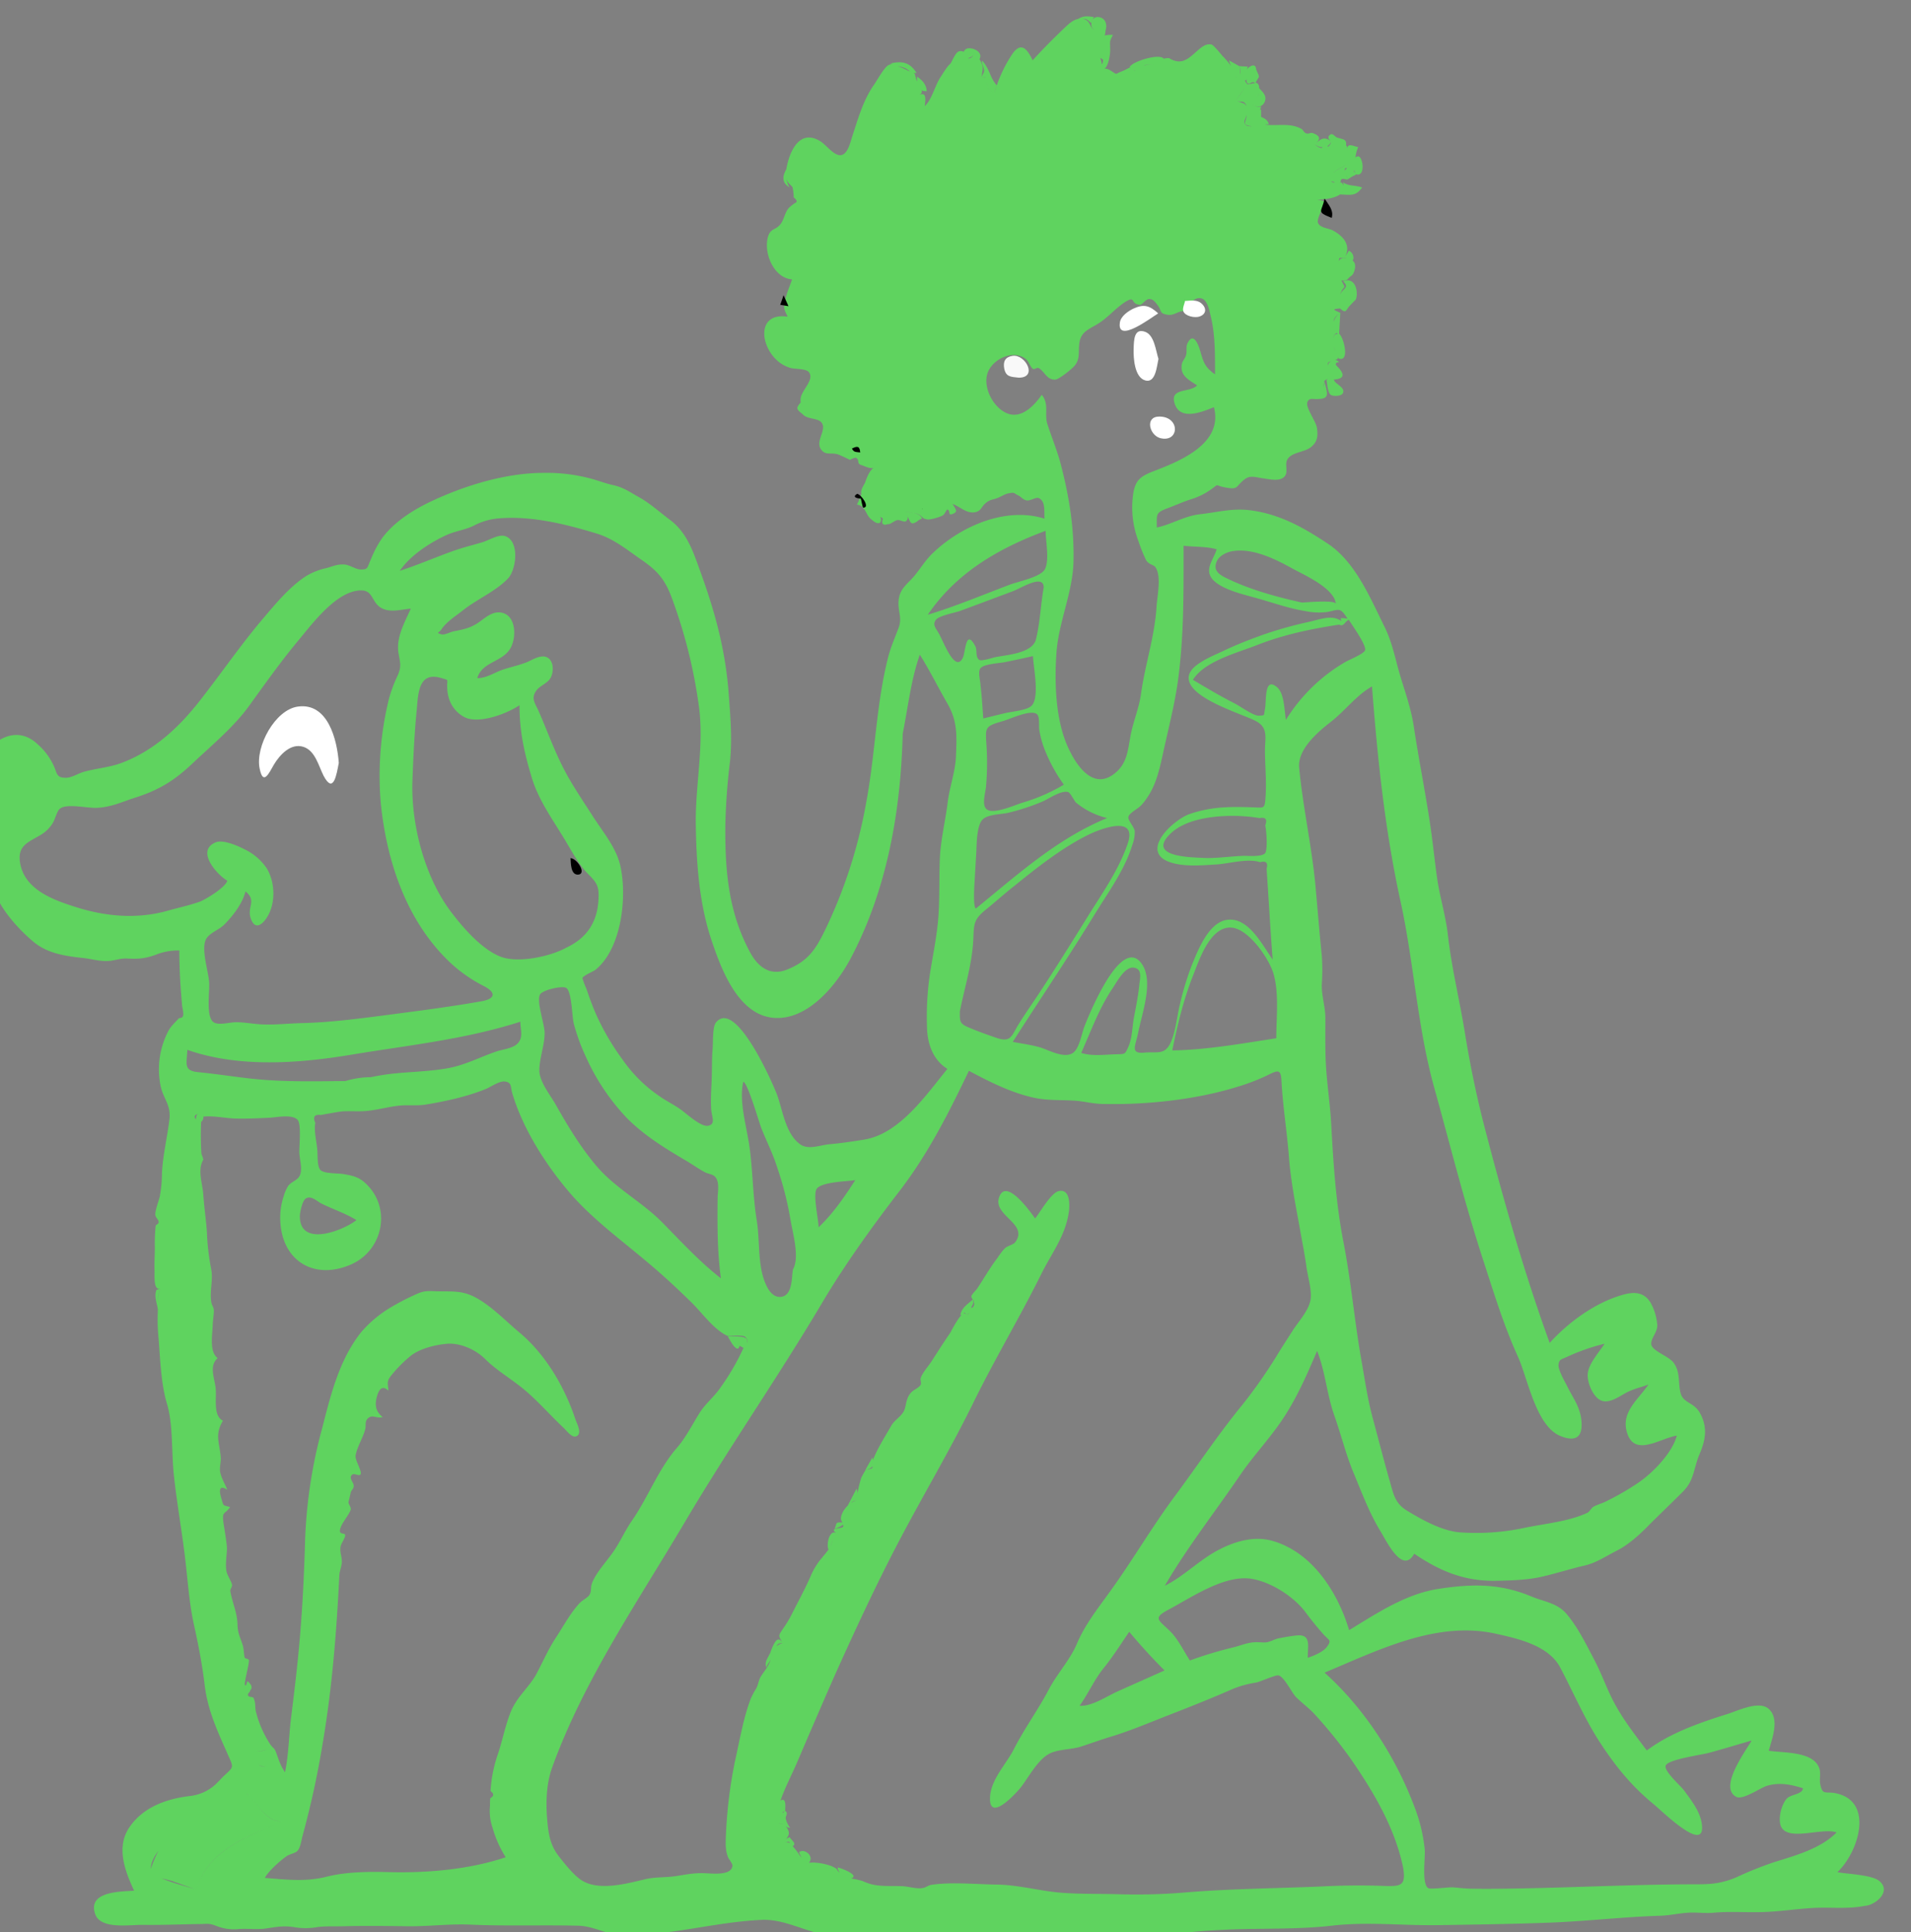 <?xml version="1.0" encoding="UTF-8" standalone="no"?>
<svg
   xmlns:dc="http://purl.org/dc/elements/1.1/"
   xmlns:cc="http://creativecommons.org/ns#"
   xmlns:rdf="http://www.w3.org/1999/02/22-rdf-syntax-ns#"
   xmlns:svg="http://www.w3.org/2000/svg"
   xmlns="http://www.w3.org/2000/svg"
   xmlns:sodipodi="http://sodipodi.sourceforge.net/DTD/sodipodi-0.dtd"
   xmlns:inkscape="http://www.inkscape.org/namespaces/inkscape"
   id="Layer_1"
   data-name="Layer 1"
   viewBox="0 0 692.672 700.154"
   version="1.1"
   sodipodi:docname="loginLogo.svg"
   inkscape:version="0.92.5 (2060ec1f9f, 2020-04-08)">
  <rect x="0" y="0" width="692.672" height="700.154" fill="#808080" stroke="none"/>
  <defs
     id="defs112" />
  <sodipodi:namedview
     pagecolor="#ffffff"
     bordercolor="#666666"
     borderopacity="1"
     objecttolerance="10"
     gridtolerance="10"
     guidetolerance="10"
     inkscape:pageopacity="0"
     inkscape:pageshadow="2"
     inkscape:window-width="1366"
     inkscape:window-height="713"
     id="namedview110"
     showgrid="false"
     inkscape:zoom="0.37491752"
     inkscape:cx="344.69037"
     inkscape:cy="538.40626"
     inkscape:window-x="0"
     inkscape:window-y="30"
     inkscape:window-maximized="1"
     inkscape:current-layer="Ink"
     showguides="false"
     inkscape:snap-bbox="true" />
  <title
     id="title90">1</title>
  <g
     id="Character_petting"
     data-name="Character/petting">
    <g
       id="Ink"
       transform="translate(-9.335,1.334)">
      <path
         id="ink-shape"
         d="m 652.037,673.629 a 129.3,129.3 0 0 0 -13.4,5.4 c -5.1,2.1 -8.6,2.5 -14.1,2.5 -21.4,0 -42.5,1.1 -63.9,1.5 -5.8,0.1 -11.8,0.2 -17.6,0.1 -2.4,0 -4.7,-0.3 -7,-0.5 -1.5,-0.1 -8.1,0.8 -9,0.3 -2.5,-1.5 -1,-11.1 -1.3,-14.2 a 59.588,59.588 0 0 0 -3.8,-15.5 c -6.8,-18 -18.1,-35.5 -32.5,-48.4 19.4,-8.1 40.6,-18.9 62.1,-14.1 8.2,1.8 19.1,4.3 23.3,12.2 4.5,8.5 8.5,17.8 13.6,25.9 5.8,9.1 11.9,16.8 20.2,23.6 3.3,2.7 19.9,19.2 17.4,6.4 -0.8,-4.1 -3.8,-7.9 -6.2,-11.2 -1.2,-1.7 -7.7,-7.3 -6.7,-9.2 1.1,-2.2 12.9,-3.8 15.5,-4.5 5.2,-1.4 10.4,-3 15.6,-4.5 -1.9,3.5 -12.1,16.9 -5.6,20.4 2.4,1.3 8.6,-3.2 11.2,-4 4.5,-1.3 8.6,-0.5 13,0.9 -0.1,2.2 -4.4,2.2 -5.8,3.7 -2.1,2.2 -3.5,8 -1.9,10.6 3,4.8 14.7,-0.1 19.9,1.7 -5.9,6 -15.1,8.4 -23,10.9 z m -291.6,-199.1 c 0.1,0.1 0,0.3 -0.8,0.9 -0.2,-0.8 -0.6,-0.9 -1.1,-0.7 0.4,-0.4 0.7,-0.6 1.1,0.7 a 3.256,3.256 0 0 0 0.8,-0.9 z m 1.8,-2.6 a 0.857,0.857 0 0 1 -0.9,0.7 c 0,-0.1 0,-0.2 0.1,-0.2 0.3,-1 0.8,-0.8 0.6,-2.7 a 1.02,1.02 0 0 1 0.2,0.9 1.052,1.052 0 0 1 0,1.3 z m -51.9,87.3 c 0.5,-1.2 0.6,-2.6 1.3,-3.7 -0.7,1.1 -0.7,2.5 -1.3,3.7 z m 200.7,122.9 c -7.7,-0.3 -15.3,-0.2 -23,0.2 -16.5,0.7 -33.1,0.8 -49.6,2.2 a 211.94,211.94 0 0 1 -23.9,0.6 c -7.1,-0.2 -14.2,0 -21.2,-0.6 -7.7,-0.7 -15,-2.8 -22.8,-2.9 -7.5,-0.1 -16.4,-1 -23.6,0.1 -1.3,0.2 -1.9,1 -3.4,1.2 -2,0.3 -4.9,-0.6 -7,-0.7 -3.7,-0.2 -7.7,0.2 -11.3,-0.7 a 21.9,21.9 0 0 1 -3.3,-1.2 31.335,31.335 0 0 0 -4.1,-0.9 c 3.4,-1.3 -4.2,-3.9 -4.8,-4 -0.2,0.5 0.2,1.2 0.7,1.9 -1.9,-1.5 0.1,-0.9 -3,-2.4 a 22.742,22.742 0 0 0 -5.3,-1.2 13.6,13.6 0 0 0 -2.9,0 1.538,1.538 0 0 0 0.4,-0.6 c 1.1,-2.2 -2.2,-4.7 -4,-3.2 a 18.144,18.144 0 0 0 1,2 l -0.1,-0.1 c -0.7,-0.8 -1.9,-2.8 -3.2,-4.1 1.6,-0.9 -0.4,-2.1 -1.1,-3.3 -0.5,0.3 -1.1,0.5 -1.3,0.9 0.4,-0.9 1.5,-1.7 0.8,-3.4 a 4.448,4.448 0 0 0 -1.2,-1.7 2.56,2.56 0 0 0 1.9,0.8 8.382,8.382 0 0 1 -1.6,-3.3 c -0.2,-1 1.1,-1.9 -0.2,-2.8 0,-0.9 0.6,-5.2 -1.7,-3.7 v 0 c 1.5,-4.5 4,-9.2 5.9,-13.6 4.4,-10.3 8.9,-20.7 13.4,-31 7.6,-16.9 15.4,-33.8 24.1,-50.3 8.6,-16.3 18,-32.1 26.2,-48.7 7.8,-16 17,-31.3 24.9,-47.2 3.7,-7.5 8.7,-13.7 10,-22.4 0.4,-2.8 0.5,-8.7 -3.7,-7.7 -2.8,0.7 -6.7,7.7 -8.5,9.9 -1.6,-2.2 -10.7,-15.2 -13.1,-7.5 -2.1,6.6 11,9.5 5.8,16.2 -0.5,0.7 -2.7,1.3 -3.4,1.9 -1.4,1.2 -2.6,3.3 -3.7,4.7 -2.4,3.3 -4.4,6.8 -6.6,10.1 -0.4,0.6 -2,2.1 -2.1,2.8 -0.1,0.4 0.3,0.8 0.5,1.2 -1.8,1.6 -4.1,3 -4.5,5.6 0.1,0.1 0.2,0.1 0.4,0 -1.7,1.8 -3.8,6 -4.1,6.5 -2.3,3.3 -4.5,6.8 -6.7,10.2 -1.2,1.9 -3.3,4.1 -4,6.2 -0.2,0.7 0.5,2 -0.2,2.7 -1.7,1.8 -3.4,1.4 -4.7,5 -0.5,1.4 -0.6,3.4 -1.4,4.6 -1.3,2 -3.2,2.9 -4.4,5 -2.3,4 -5.1,8.4 -6.6,12.4 v 0 c -0.1,-0.3 -0.1,-0.7 -0.2,-1 -0.8,1.5 -1.7,3 -2.5,4.5 a 3.927,3.927 0 0 0 2.6,-1.3 2.544,2.544 0 0 1 -0.2,0.7 6.028,6.028 0 0 1 -2.3,0.6 c -0.6,0.9 -1.1,1.9 -1.6,2.8 a 46.318,46.318 0 0 0 -1.4,5.7 6.4,6.4 0 0 0 -0.3,-1.7 c -1.1,2 -2.1,4.1 -3.2,6.1 1.9,-1.5 1.8,-1.7 3.6,-1.8 -2.3,0 -5.8,3.3 -6.1,6.4 -0.1,0.5 0.3,1.1 0.5,1.6 h -0.2 c -2.4,-0.2 -1.7,0.3 -2.6,2.3 a 14.158,14.158 0 0 0 3.1,-1.5 0.846,0.846 0 0 1 0,0.7 c -0.6,0.9 -5.5,0.3 -2.3,2.4 -2.6,-1.7 -3.9,4 -3,5.9 -0.7,1 -1.5,1.9 -2.3,2.9 a 25,25 0 0 0 -4.2,6.8 c -2.1,4.8 -4.7,9.5 -7,14.1 a 39.814,39.814 0 0 1 -3,4.9 c -1.9,2.9 -1.6,2.2 -0.1,5.4 -0.6,-0.2 -1.4,0.3 -2.2,0.9 a 1.59,1.59 0 0 1 2.2,-0.9 c -1.9,-4 -3.6,0.9 -4.5,3.2 h 0.1 c -0.1,0.2 -0.2,0.3 -0.3,0.5 v 0 c -0.9,1.9 -2,3 -1.2,5 0.2,-1.1 1.1,-1.9 1.5,-2.9 -0.5,2.3 -3,5 -3.8,6.6 -0.6,1.3 -0.7,2.6 -1.5,4 a 24.652,24.652 0 0 0 -1.9,3.6 c -2.7,7.1 -4,15.1 -5.7,22.6 a 168.191,168.191 0 0 0 -3.3,27.3 c -0.1,2.6 -0.2,5 0.8,7.5 0.1,0.4 1.6,2.3 1.6,3 -0.2,3.7 -7.1,2.9 -9.8,2.8 -4.2,-0.2 -7.1,0.5 -11.2,1.1 -3.8,0.5 -7.4,0.2 -11.2,1.2 -6.3,1.5 -15.8,4 -21.9,0.6 -3,-1.6 -6.7,-6.3 -8.8,-9 -2.6,-3.3 -3.5,-6.6 -4,-10.7 -0.8,-7.1 -0.9,-14.9 1.6,-21.7 11.4,-31.5 31.1,-60.1 48,-88.7 15.9,-26.9 33.7,-52.4 49.6,-79.2 8.4,-14.2 18.5,-28.2 28.6,-41.3 10.2,-13.4 17.5,-27.9 24.8,-43.1 7.5,4 15.4,8 23.8,9.8 4.8,1 9.5,0.7 14.3,1 3.5,0.2 6.5,1.1 10.1,1.2 15.8,0.4 34,-1.5 49.1,-6.2 a 75.2,75.2 0 0 0 10.3,-3.9 c 4.3,-2.1 5.5,-2.9 5.7,1.9 0.5,9.3 2,18.3 2.7,27.5 0.7,9 2.5,17.8 4.1,26.7 0.8,4.5 1.7,9 2.3,13.5 0.5,3.4 2,8.2 1.4,11.6 -0.7,3.8 -4.2,7.6 -6.3,10.8 -2.1,3.3 -4.2,6.5 -6.2,9.8 a 179.775,179.775 0 0 1 -12.4,17.6 c -8.5,10.4 -15.8,21.4 -23.8,32.2 -8.6,11.5 -15.7,23.8 -24.1,35.4 -4.4,6.1 -9,11.9 -11.9,18.8 -2.4,5.7 -7.3,11 -10.2,16.6 -3.9,7.4 -8.9,14.2 -12.7,21.7 -2.7,5.2 -7.9,10.5 -8.5,16.6 -0.9,10.2 8.7,0 11,-2.8 3,-3.8 6.3,-10.4 10.8,-12.5 3.2,-1.5 7.9,-1.3 11.4,-2.5 3.7,-1.2 7.2,-2.5 10.9,-3.6 7.2,-2.2 14.1,-5.2 21.1,-7.9 7.2,-2.8 14.5,-5.7 21.6,-8.8 a 36.4,36.4 0 0 1 9.6,-2.8 c 1.5,-0.3 6.9,-2.8 8.1,-2.6 2,0.4 4.8,6.2 6.3,7.8 2.3,2.3 5,4.2 7.2,6.7 a 171.787,171.787 0 0 1 12.6,15.6 c 8.3,12 16.1,25.1 19.1,39.6 1,6.4 -0.6,6.8 -6.9,6.6 z m -216.8,-15.7 a 0.365,0.365 0 0 1 -0.1,-0.3 c 0,0.1 0.1,0.2 0.1,0.3 1,-0.6 1.2,-0.3 1.4,0.2 a 1.465,1.465 0 0 0 -1.4,-0.2 z m -2.3,-6.7 c 0,-0.2 -0.1,-0.3 -0.1,-0.5 a 0.9,0.9 0 0 1 0.1,0.5 1.063,1.063 0 0 1 1.4,0 1.2,1.2 0 0 0 -1.4,0 z m 1,-4.4 c 0.3,0 0.6,-0.2 1,-0.6 -0.3,0.3 -0.6,0.7 -0.9,1 v -0.1 c 0.1,-0.1 0,-0.2 -0.1,-0.3 z m -98.3,-36.7 c -2.2,5.3 -3.2,11.1 -5.1,16.5 a 50.091,50.091 0 0 0 -2.4,12.6 c 1.3,1 1.3,1.8 -0.1,2.6 a 26.2,26.2 0 0 0 -0.1,2.8 18.628,18.628 0 0 0 0.9,7.8 40.439,40.439 0 0 0 4.8,10.8 c -13.1,4.4 -28,5.7 -41.7,5.4 -7.4,-0.2 -15.7,-0.2 -23,1.6 -7.8,2 -14.6,1.1 -22.6,0.5 1.2,-2.4 5.6,-6.3 7.9,-7.9 1.2,-0.8 3,-1 3.9,-1.9 1.2,-1.3 1.4,-3.9 1.9,-5.6 a 324.548,324.548 0 0 0 7.3,-33.6 c 3.4,-20 5,-40.5 6,-60.7 0.1,-1.7 1,-3.6 0.9,-5.2 -0.1,-2.1 -0.7,-2.8 -0.5,-4.9 0.1,-1.4 1.8,-3.3 1.7,-4.5 -0.1,-0.8 -2,-0.1 -1.9,-1.6 0.2,-2.3 3.2,-5.4 3.9,-7.5 0.3,-0.9 -0.8,-1.9 -0.8,-2.9 0,0.3 0.8,-3.2 0.8,-3.3 0.2,-1 1.2,-1.4 1.1,-2.6 0,-1.1 -1.7,-2.5 -0.8,-3.7 0.9,-1.2 2.7,0.6 3.3,-0.4 0.6,-1.1 -2.1,-5.1 -1.8,-6.8 0.5,-3.1 2.7,-6.4 3.5,-9.6 0.3,-1.2 -0.2,-2.6 0.8,-3.7 1.7,-1.8 3.1,0 5.5,-0.6 -2.4,-2 -2.9,-4 -2.2,-7 0.6,-2.4 1.7,-5 4.3,-2.6 -0.3,-3.2 -0.7,-3.5 1.5,-6.1 a 47.723,47.723 0 0 1 6.8,-6.7 c 3.5,-2.6 9.1,-3.9 13.2,-4.2 4.5,-0.3 10.1,2.1 13.5,5.5 4.2,4.2 9.5,7.2 14.3,11.2 5,4.2 9.4,9.3 14.2,13.8 1,0.9 2.8,3.5 4.4,3.1 2.5,-0.7 0.5,-4.5 -0.1,-6.1 -3.9,-11.8 -10.9,-23.8 -20.6,-31.8 -5,-4.2 -9.9,-9.4 -15.7,-12.5 -4.7,-2.5 -8.3,-2.1 -13.3,-2.2 -4.3,-0.1 -5.1,-0.4 -8.9,1.4 a 84.6,84.6 0 0 0 -7.9,4.1 43.384,43.384 0 0 0 -11.2,9.2 c -8,10 -11.1,22.7 -14.2,34.8 a 177.136,177.136 0 0 0 -6.2,40.3 c -0.4,14.1 -1.1,28 -2.5,42.1 -0.7,7.3 -1.6,14.6 -2.5,21.9 -0.9,6.7 -0.9,13.9 -2.3,20.5 -1.7,-2.5 -2.2,-4.4 -3.2,-7.1 -0.6,-1.8 -1.3,-1.7 -2.2,-3.1 a 39.033,39.033 0 0 1 -5.1,-11.6 c -0.5,-2.1 0,-3.2 -0.9,-5.1 -0.3,-0.6 -1.7,-0.1 -2,-1 -0.2,-0.7 0.7,-1.2 0.7,-1.4 -0.1,-0.5 1.3,-1.1 0.1,-2.7 -1.7,-2.3 -0.9,0.6 -1.8,0.5 -0.8,0 1.6,-8 1.3,-9.2 -0.1,-0.4 -1.4,-0.5 -1.5,-0.8 -0.3,-1.1 -0.3,-2.8 -0.6,-4.1 -0.8,-3 -1.9,-4.3 -2,-7.7 -0.1,-4.6 -1.8,-7.8 -2.6,-12.2 -0.2,-0.8 0.8,-1.8 0.6,-2.5 -0.4,-1.5 -1.4,-2.8 -1.9,-4.4 -0.8,-3 0.3,-7.3 0,-9.7 -0.2,-2.2 -0.8,-5.6 -1.2,-8.3 -0.6,-4.4 0.5,-2.9 2.4,-5.7 -2.6,-0.8 -2.3,-0.1 -3.1,-2.9 -1,-3.3 -0.9,-5.2 2.1,-3.4 -0.8,-1.9 -2.2,-4.3 -2.6,-6.4 -0.3,-1.9 0.4,-3.7 0.2,-5.6 -0.5,-5.2 -2.2,-8 0.8,-13 -3.8,-1.9 -2.1,-8.6 -2.7,-12.3 -0.6,-4 -2.2,-7.7 0.8,-10.4 -3.1,-2.2 -1.9,-8.5 -1.8,-11.9 0,-1.5 0.5,-4.2 0.4,-5.6 -0.1,-1 -0.7,-1.6 -0.9,-2.7 -0.7,-4.1 0.8,-8.2 -0.1,-12.3 a 84.837,84.837 0 0 1 -1.5,-13.1 c -0.3,-4.4 -1,-9 -1.3,-13.5 -0.2,-3.3 -1.5,-7 -0.9,-10.4 0,-0.3 0.8,-2.7 0.9,-2.2 0,-0.9 -0.7,-2 -0.7,-2.5 a 108.146,108.146 0 0 1 -0.1,-11.4 v 0 a 2.026,2.026 0 0 0 0.8,-1.9 c 3.8,-0.4 7.9,0.6 11.7,0.7 4.1,0.1 8.2,-0.1 12.2,-0.3 2.6,-0.1 8.3,-1.4 10.3,0.8 1.4,1.6 0.5,9.8 0.6,11.9 0.1,2.5 1.4,6.5 -0.1,8.7 -0.9,1.4 -3,1.9 -4,3.4 a 14.638,14.638 0 0 0 -1.5,3.4 24.673,24.673 0 0 0 -1.3,9.3 c 0.7,14.7 12.6,21.5 25.8,15.6 11.6,-5.2 14.7,-20.8 4.8,-29.6 -2.3,-2.1 -4.8,-2.6 -7.8,-3.1 -1.9,-0.3 -7.1,-0.1 -8.3,-1.5 -1.2,-1.3 -0.9,-5.5 -1.1,-7.3 -0.2,-2.8 -1.3,-7 -0.7,-9.7 -1,-2.2 -0.3,-3.2 2,-2.9 0.7,-0.1 1.5,-0.3 2.2,-0.4 1.9,-0.3 3.7,-0.7 5.6,-0.9 3.4,-0.2 6.7,0.2 10,-0.3 3.3,-0.4 6.6,-1.3 9.9,-1.7 3.5,-0.5 7,0.1 10.5,-0.5 7.2,-1.2 15,-2.9 21.8,-5.7 1.8,-0.8 4.9,-3 6.9,-2.6 2.4,0.4 1.8,2 2.5,4.3 3.8,12.7 11.8,25.3 20.3,35.4 8,9.5 18.5,17.2 28,25.2 5.8,4.8 11.3,9.9 16.7,15.2 3.9,3.8 8.1,9.9 13.1,12.1 1.1,0 5.6,-0.5 6.4,0.4 0.9,1 0.9,1.5 0.5,2.1 1.1,-2.8 -4,-2.3 -6.9,-2.4 0.3,0.5 3.5,7 4.3,3.4 a 9.993,9.993 0 0 0 1.4,0.8 85.473,85.473 0 0 1 -8.5,14.6 c -2.3,3.3 -5.4,5.7 -7.5,9.1 -2.7,4.3 -4.9,8.8 -8.2,12.6 -6.7,7.7 -10.4,17.9 -16.3,26.4 -2.8,4.1 -4.3,7.9 -7.2,11.9 -2.3,3.2 -6,7.2 -7.3,10.9 -0.5,1.5 0,2.7 -0.9,4.1 -0.6,0.9 -2.4,1.8 -3.3,2.7 -3.4,3.5 -6.1,8.6 -8.8,12.7 -2.9,4.4 -4.8,9 -7.3,13.6 -2.6,4.5 -6.7,7.8 -8.9,12.9 z m -88.8,20.1 c -1.8,0 -2.4,0 -2.6,-0.7 a 2.2,2.2 0 0 1 -0.1,-0.9 2.2,2.2 0 0 0 0.1,0.9 c 0.2,0.8 0.8,0.8 2.6,0.7 z m 0.2,-6.6 c 0.2,0.5 -0.9,1.3 -3.9,1 3,0.4 4.1,-0.5 3.9,-1 z m -7.2,16.6 c 0.3,0.2 0.5,0.5 0.8,0.7 a 5,5 0 0 1 -0.8,-0.7 z m -18.3,34.7 c -2.4,-0.8 -8.6,-2.3 -12.7,-4.1 1.8,0.5 3.7,0.9 4.4,1.2 2.8,1 5.5,2 8.3,2.9 3.9,-14.1 18.5,-19.4 31.1,-24.6 -6,-0.3 -8.2,-5.5 -11.8,-9.2 3.6,3.7 5.8,9 11.8,9.2 -12.6,5.2 -27.2,10.6 -31.1,24.6 z m -13.7,-14.1 c -0.1,0.2 -0.3,0.5 -0.4,0.7 a 38.548,38.548 0 0 0 -2.4,5.9 c -0.1,-2.1 1.2,-4.6 2.8,-6.6 z m 13.8,-266.8 a 1.272,1.272 0 0 1 0.6,-0.1 c -0.7,0 -0.8,0.8 -0.9,1.9 -0.6,-0.7 -0.7,-1.4 0.3,-1.8 z m 45.4,32.4 c 4.3,2.1 8.4,3.4 12.5,5.9 -5,3.9 -20.9,10.1 -20.5,-1.8 0.1,-1.4 0.9,-5.2 2.1,-6 2,-1.3 4.2,1.1 5.9,1.9 z m -48.8,-55.8 c 18.8,6.6 40.7,4.9 59.8,1.7 20.5,-3.4 41,-5.5 60.9,-11.9 0,2.8 1.2,5.7 -1,7.9 -1.7,1.8 -5.4,2.1 -7.7,2.9 -5.9,2 -11,4.8 -17.3,6 -7,1.3 -13.9,1.3 -20.9,2.1 -2.5,0.3 -4.9,0.7 -7.3,1.2 a 32.619,32.619 0 0 0 -9.2,1.4 c -11.8,0.1 -23.5,0.4 -35.3,-1 -6,-0.7 -11.9,-1.6 -17.9,-2.2 -5.6,-0.5 -4.3,-2.9 -4.1,-8.1 z m -7.2,-50.4 c -11.1,3.1 -22.5,2.1 -33.4,-1.4 -7.9,-2.5 -18.3,-6.2 -20,-15.8 -1.1,-6.3 2.7,-7.5 7.1,-10.1 a 12.639,12.639 0 0 0 4.6,-4.3 c 0.9,-1.3 1.6,-4.4 2.6,-5.3 2.3,-2.1 9.7,-0.3 13.3,-0.4 5.4,-0.2 9.1,-2.1 14.1,-3.7 8.8,-2.8 14.4,-6.3 21.2,-12.8 6.7,-6.3 14.5,-12.8 19.9,-20.2 6,-8.3 11.8,-16.5 18.4,-24.4 4.9,-5.9 13.7,-17.7 22.4,-17.7 4.4,0 3.7,4.2 7.2,6.3 3.2,1.9 7.3,0.6 10.8,0.3 -2.3,5.2 -5.5,10.6 -4.4,16.5 0.6,3.3 1,4.5 -0.3,7.6 a 51.172,51.172 0 0 0 -3.2,8.5 116.719,116.719 0 0 0 -3,37.7 c 2.1,21.2 9.3,43 25.2,58 a 52.846,52.846 0 0 0 12,8.4 c 4.4,2.2 4.8,4.6 -0.7,5.6 -10.7,1.9 -21.5,3.3 -32.2,4.7 -10.7,1.4 -21.6,2.9 -32.5,3.2 -5.4,0.1 -10.7,0.8 -16,0.4 -2.7,-0.2 -5.3,-0.7 -8,-0.7 -2.3,-0.1 -5.8,1.1 -8,0.2 -3.4,-1.4 -1.7,-11.4 -2,-14.8 -0.3,-4 -2.8,-11.4 -1.3,-15.1 1,-2.6 4.9,-3.7 6.9,-5.8 3.3,-3.4 6.3,-7.3 7.6,-11.9 4.1,3.3 0.6,5.5 1.8,9.5 1.4,4.4 3.9,3 5.9,0 3.3,-5.1 3.1,-12.9 -0.1,-18 a 20.265,20.265 0 0 0 -7.8,-6.7 c -2.5,-1.3 -7.9,-3.7 -10.6,-2.6 -7.4,3 0.5,11.8 4.2,13.9 -0.9,2.6 -7.3,6.4 -9.7,7.5 -3.5,1.3 -8.1,2.3 -12,3.4 z m 101.4,-80.8 a 14.1,14.1 0 0 0 0.7,4.1 11.443,11.443 0 0 0 5.5,6.5 c 5.1,2.7 15.5,-1.2 20,-4.3 0,9.5 1.7,17.1 4.4,26.1 2.6,8.7 8,15.8 12.6,23.6 2.4,4 4.6,8.2 7.9,11.5 3.4,3.4 4,4.6 3.7,9.6 -0.5,8.1 -4.4,13.7 -11.7,17.1 -5.8,3.2 -17.8,5.8 -24.1,3.1 -6.7,-2.8 -13.1,-10.2 -17.4,-15.8 -9.8,-12.8 -14.8,-32.1 -14.2,-48 0.3,-8.3 0.7,-16.8 1.5,-25 0.6,-6 0.4,-14.7 9.1,-12 2.9,0.9 1.8,0.2 2,3.5 z m 33.6,111.2 c 0.8,-1.7 8.3,-3.4 9.6,-2.4 2,1.5 2,10.5 2.7,13 a 72.628,72.628 0 0 0 4.3,11.8 79.282,79.282 0 0 0 15,22.4 c 6.4,6.4 13.8,10.9 21.6,15.5 2.2,1.3 4.4,2.9 6.7,4.1 1,0.5 2.7,0.7 3.5,1.5 1.9,1.9 1,5.7 1,8.1 -0.1,9.8 -0.1,19.2 1.2,28.8 -7.6,-5.9 -14.5,-13.4 -21.3,-20.3 -7.1,-7.2 -16.3,-12 -23.1,-19.6 -6.1,-7 -11,-15.1 -15.5,-23.1 -2,-3.5 -5.7,-8 -5.9,-12.1 -0.1,-4.4 1.9,-9.2 1.9,-13.8 0,-3.3 -3,-11.3 -1.7,-13.9 z m 91.7,99.6 c -0.5,2.9 -0.1,9.3 -4.2,9.9 -2.8,0.4 -4.6,-2.2 -5.6,-4.5 -3.1,-6.8 -2.1,-15.8 -3.3,-23.1 -1.4,-8.6 -1.4,-17.1 -2.5,-25.7 -0.9,-7.6 -4.1,-17.2 -2.4,-24.6 1.5,0 5.7,14.6 6.6,16.9 1.9,4.8 4,8.8 5.6,13.8 a 121,121 0 0 1 5,19.7 c 0.8,4.7 3.3,13.3 0.8,17.6 z m 22.6,-32.4 c -3.8,5.9 -8,12.1 -13.3,17.1 0,-2.8 -2.1,-11.8 -0.7,-13.9 1.7,-2.6 11.2,-2.7 14,-3.2 z m -148.3,-233.7 c 3.2,-1.5 6.9,-1.9 10.1,-3.5 a 23.422,23.422 0 0 1 8.9,-2.6 c 12.1,-1 24.4,2.1 35.6,5.5 6.2,1.9 11,5.9 16.2,9.5 5.4,3.7 8.3,6.8 10.7,13 a 183.91,183.91 0 0 1 10.1,39.9 c 2,14.2 -1.3,28.6 -1.1,42.9 0.2,14.1 1.2,28.7 5.7,42.1 3.5,10.4 9.6,27 22.5,28.1 12.3,1 22.6,-11.7 27.7,-21.1 13.4,-25.1 18.4,-53.7 19.1,-81.9 1.9,-9.4 3,-19.6 6.2,-28.6 3.6,5.7 6.6,11.8 10,17.7 3.7,6.4 3.4,11.7 3.1,19 -0.2,5.7 -2.3,11.1 -3,16.8 -0.8,6.5 -2.4,12.9 -2.8,19.5 -0.4,7.8 0,15.7 -0.7,23.5 -0.6,6.5 -2,13.1 -3,19.6 a 107.763,107.763 0 0 0 -1,18.8 c 0.1,6.1 2.2,12 7.4,15.2 -7.7,9.4 -17.2,23.4 -30,25.6 -4.3,0.7 -8.3,1.3 -12.7,1.7 -3.5,0.3 -7.7,2.2 -10.7,0 -5.3,-3.8 -6.3,-12.3 -8.3,-17.8 -1.4,-3.8 -15,-35.2 -22.2,-26.3 -1.3,1.6 -1,7.4 -1.2,9.6 -0.3,3.2 -0.2,6.5 -0.3,9.7 -0.1,4.1 -0.5,8.3 -0.2,12.4 0.2,2.5 1.7,5.1 -1.1,5.7 -2.6,0.6 -8.1,-4.6 -10,-5.9 -2.5,-1.8 -5.3,-3.1 -7.8,-4.9 a 51.373,51.373 0 0 1 -13.2,-13.1 88.954,88.954 0 0 1 -9.7,-16.6 c -1.3,-3 -2.4,-6 -3.4,-9 a 30.555,30.555 0 0 1 -1.5,-4 c 0.3,-0.9 3.7,-2.3 4.6,-2.9 9.7,-7.7 11.7,-26.8 9.1,-38 -1.6,-6.8 -6.8,-12.7 -10.4,-18.5 -3.6,-5.6 -7.3,-11 -10.3,-16.9 -3.3,-6.5 -5.8,-13.4 -8.7,-20.1 -1.4,-3.2 -3.1,-4.9 -1,-7.8 1.3,-1.8 4,-2.6 5.1,-4.5 1.2,-2 1.3,-5.8 -0.8,-7.3 -2.3,-1.6 -5.6,0.6 -7.7,1.5 -2.8,1.1 -5.6,1.7 -8.4,2.6 -3.2,1 -6.1,3.2 -9.6,3.2 1.8,-6.3 9.8,-5.7 12.4,-11.6 1.8,-4 1.5,-11.5 -4,-12.2 -3.1,-0.4 -5.6,2 -7.9,3.6 -3.1,2.1 -5.4,2.5 -8.9,3.2 -1.3,0.2 -3.5,1.5 -4.7,1.1 -2,-0.7 -0.9,-0.3 0.2,-1.9 1.6,-2.5 5.3,-4.9 7.6,-6.7 5.1,-4.1 12.1,-7 16.5,-11.7 2.9,-3.1 4.3,-13.6 -1.2,-15.3 -2.2,-0.7 -5.8,1.5 -8,2.2 -3.7,1.1 -7.4,2 -11,3.3 -6.4,2.3 -12.6,5 -19.1,7.1 3.9,-5.7 11,-10.2 16.8,-12.9 z m 217.3,-1.6 c 0,3.6 1.4,10.5 -0.2,13.8 -1.4,3 -10,4.6 -13,5.8 -9.8,3.7 -19.5,7.8 -29.5,10.8 10.3,-15.2 25.7,-24.1 42.7,-30.4 z m -1.4,-49.3 c -2.5,3.6 -7,8.6 -12.1,6.9 -5.6,-1.9 -9.9,-10.4 -7.1,-15.8 2.4,-4.6 9.4,-7.5 13.6,-3.9 0.9,0.8 1.5,2.8 2.4,3.4 0.6,0.4 1.5,-0.7 2.2,-0.2 2.1,1.3 2.9,4.3 5.9,4.1 1.4,-0.1 5.8,-3.7 6.7,-4.7 2.4,-2.5 1.6,-5 2,-8.3 0.5,-4.5 3.6,-5.2 7.2,-7.5 3.4,-2.2 6.1,-5.5 9.4,-7.6 4,-2.5 1.7,0.7 5.4,1 0.7,0.1 2.1,-2.1 3.3,-2.1 1.5,0 2.1,1 3,2.1 1.8,2.3 0.5,3.1 3.7,3.6 2.3,0.4 3.7,-1.3 5.7,-1.3 1.6,-1.8 4,-5.7 6.9,-4.5 2,0.8 2.7,4.9 3.1,6.6 1.6,6.5 1.5,14.1 1.5,20.8 -3.7,-2.6 -4.2,-4.4 -5.4,-8.6 -0.8,-2.7 -2.6,-6.8 -4.6,-2.6 -0.6,1.2 -0.1,3 -0.5,4.2 -0.4,1.5 -1.5,2.2 -1.6,3.8 -0.4,3.9 2.8,5.3 5.6,7.2 -2.6,2.8 -10.1,0.7 -8.1,6.7 2.1,6.3 10.2,2.8 14.2,1.2 3.4,13 -11.8,19.3 -21.1,22.9 -5.5,2.1 -7.6,3.3 -8.3,9.6 a 34.316,34.316 0 0 0 2.1,16.2 55.165,55.165 0 0 0 2.7,6.7 c 0.9,1.6 2.8,1.7 3.4,2.6 2.3,3.3 0.6,10.5 0.4,14.4 -0.7,10.8 -4.1,20.7 -5.6,31.3 -0.7,5.4 -3,10.5 -3.9,15.8 -0.9,4.9 -1.2,9.5 -5.4,13 -8.3,7 -14.7,-3.4 -17.6,-10.2 -4.1,-9.7 -4.5,-22.5 -3.8,-32.9 0.7,-11.3 5.9,-22.1 6.2,-33.3 0.3,-12 -1.5,-23.4 -4.5,-35 -1.3,-5.1 -3.2,-9.6 -4.8,-14.5 -1.5,-3.9 0.7,-7.5 -2.2,-11.1 z m 21.5,-118.6 v 0 c 0,0 -0.1,-0.1 -0.2,-0.2 z m 0.3,-1.1 a 11.965,11.965 0 0 0 -0.6,-2.4 c 0.4,0.3 1,0.5 1,0.8 a 3.1,3.1 0 0 1 -0.4,1.6 z m 12.3,2.1 c -0.1,0 -0.2,0.1 -0.3,0.1 a 0.749,0.749 0 0 1 -0.5,-0.1 h 0.2 a 0.637,0.637 0 0 0 0.6,0 z m 6.5,-2.1 a 8.094,8.094 0 0 0 -3.7,0.5 l 0.6,-0.3 a 9.4,9.4 0 0 1 3.1,-0.2 z m -65.4,316.8 c 0.2,-5.4 0.2,-7 4.5,-10.5 3.6,-2.9 7,-6 10.6,-8.8 7.9,-6.4 16.4,-13.1 25.5,-17.8 5.1,-2.7 18.9,-8 15.4,2.5 -3.3,9.9 -9.7,18.7 -15.1,27.5 -5.6,9 -11.2,18 -17,26.8 -2.5,3.8 -5.2,7.6 -7.6,11.5 -2.4,3.9 -2.6,6.4 -7.5,4.9 -3.5,-1.2 -7.5,-2.6 -10.9,-4.1 -2.9,-1.3 -2.8,-2.1 -2.8,-5.6 1.8,-9.1 4.5,-17.2 4.9,-26.4 z m 22.7,-108.5 c -1.2,5 -10.1,5.6 -14.8,6.5 -0.8,0.2 -5,1.5 -5.7,1 -1.5,-0.9 -0.8,-3.5 -1.4,-4.8 -3.6,-7 -3.6,1.9 -4.6,4 -2.8,5.7 -7,-5.8 -8.6,-8.6 -1.2,-2.2 -2.5,-3.3 -1.2,-5.1 1,-1.5 6.8,-2.6 8.6,-3.2 6.5,-2.4 12.9,-4.8 19.3,-7.2 2.8,-1 11.3,-6.5 11.2,-1.3 -1.1,6.1 -1.3,12.7 -2.8,18.7 z m -4.8,59.2 c -2.7,0.8 -10.1,4.2 -12.8,2.6 -2.3,-1.3 -0.7,-6.1 -0.5,-8.5 a 97.675,97.675 0 0 0 0.2,-14.3 c -0.4,-6.9 -1,-7.4 5.8,-9.3 2.6,-0.7 10.6,-4.6 12.6,-2.4 0.9,1 0.5,4.3 0.7,5.5 a 34.773,34.773 0 0 0 2.2,7.8 59.353,59.353 0 0 0 6.7,12.1 65.447,65.447 0 0 1 -14.9,6.5 z m -15.4,-48.6 c 1.2,-1.7 7,-1.9 8.9,-2.3 3.4,-0.7 6.8,-1.4 10.2,-2.2 0.2,4.2 2.5,15 -0.5,18 -1.7,1.7 -7.3,2.1 -9.7,2.7 -2.6,0.6 -5.2,1.3 -7.8,1.9 -0.3,-4 -0.5,-8 -1,-12 0,-1.4 -1,-4.7 -0.1,-6.1 z m 0.7,54.9 c 1.8,-2.1 6.7,-2 9.4,-2.6 a 79.468,79.468 0 0 0 12.5,-4.1 c 2.3,-1 6.8,-4.2 9.3,-3.4 0.7,0.2 2.2,3.1 2.7,3.7 a 27.94,27.94 0 0 0 11.4,5.7 c -18.1,7.4 -32.6,20.6 -47.6,32.8 -1.1,-0.9 -0.5,-8.8 -0.4,-10.7 q 0.3,-5.1 0.6,-10.2 c 0.1,-2.9 0.2,-9 2.1,-11.2 z m 54.9,72.2 c -0.5,3.1 -0.6,7.3 -2,10.2 -1.2,2.6 -1.1,2.4 -4.3,2.5 -4.1,0.1 -8.8,0.8 -12.7,-0.5 3.5,-7.8 6.5,-16.2 11.3,-23.3 1.5,-2.2 4.4,-7.9 7.6,-7.6 3.2,0.3 2.5,3.5 2.2,5.8 -0.4,4.3 -1.3,8.6 -2.1,12.9 z m 15.9,-121.5 c 2.4,-16.8 2.2,-33.2 2.2,-50.1 3.9,0.5 8.2,0.2 12,1.3 -1.2,3.9 -4.7,7.4 -1.3,11.1 3.5,3.7 11.7,5.4 16.5,6.8 5.6,1.6 11.3,3.6 17,4.5 a 23.922,23.922 0 0 0 8,0.3 c 4.1,-0.8 4.5,-1.9 7.2,2.4 a 0.1,0.1 0 0 0 0.1,0.1 6.527,6.527 0 0 0 -2.6,-0.2 c 0.1,0.3 0.2,0.7 0.3,1 a 6.6,6.6 0 0 0 -2.6,-1.1 c -2.7,-0.5 -6.1,0.7 -8.7,1.3 a 146.144,146.144 0 0 0 -17.2,4.8 c -4.7,1.7 -9.4,3.5 -14,5.7 -3.5,1.7 -11.6,4.7 -12.7,8.8 -2.1,8 19,14 24.1,16.7 4.9,2.5 3.3,6.3 3.4,11.4 0.1,5.5 0.6,11 0.2,16.4 -0.3,4.3 -0.6,3.6 -4.9,3.5 -3.2,-0.1 -6.4,-0.2 -9.5,0 a 46.044,46.044 0 0 0 -13.3,2.5 c -6.3,2.4 -18.4,14 -6.3,17.6 5,1.5 11.3,0.9 16.4,0.6 4.4,-0.3 11.3,-2.3 15.6,-0.8 q 3.3,-0.9 2.4,2.4 c 0.1,1.5 0.2,3.1 0.3,4.6 l 0.6,9.3 c 0.4,6.3 0.8,12.6 1.3,19 -3.7,-5.2 -8.8,-15.6 -16.6,-14.4 -6.8,1 -10.7,11.5 -12.9,16.9 a 106.666,106.666 0 0 0 -4.1,13.6 c -1.1,4.4 -1.6,10.6 -3.7,14.6 -2.1,3.9 -4.9,2.6 -9.2,3 -5.3,0.5 -3.2,-2.5 -2.3,-7 1.3,-6.9 5.8,-18.7 1.4,-25.1 -5.6,-8.2 -13.5,7 -15.6,11 a 124.912,124.912 0 0 0 -5.3,11.8 c -1,2.6 -1.8,8.2 -4.4,9.6 -3.1,1.7 -8.1,-1 -11,-2 -3.4,-1.1 -7.1,-1.5 -10.5,-2.2 9.9,-15.5 20.2,-30.7 29.8,-46.4 4.8,-7.8 10.8,-16 13.5,-24.9 a 12.782,12.782 0 0 0 0.9,-5.1 c -0.2,-1.5 -2.5,-3.9 -2.3,-5 0.2,-1.6 3.4,-2.9 4.8,-4.5 5.1,-5.7 6.4,-12.5 8,-19.8 1.7,-7.7 3.8,-16 5,-24 z m 19.3,-48 c 7.5,-1.6 16.1,2.7 22.4,6.2 4.2,2.3 15.2,7.1 15.7,12.8 -0.1,-1.5 -10.3,-0.6 -12.3,-0.5 -8.6,-1.9 -17.8,-4.4 -25.8,-8.1 -2.9,-1.4 -6.4,-2.7 -5.3,-6.2 0.6,-2.3 3.2,-3.7 5.3,-4.2 z m -8.7,111.1 c -4.8,-0.3 -22,-0.1 -13.3,-8.7 5.4,-5.4 15.5,-6.6 22.7,-6.6 a 64.93,64.93 0 0 1 7.7,0.5 l 2.1,0.3 c 2.2,-0.4 2.8,0.5 2,2.7 0.4,1.3 1,9 -0.1,10.1 -1.5,1.4 -6.3,0.8 -8.1,0.9 -4.4,0.2 -8.7,0.8 -13,0.8 z m 25.2,65.3 c -12.5,1.9 -25,4.2 -37.7,4.4 1.9,-9.3 4.1,-18.5 7.6,-27.3 2.2,-5.6 6.2,-17.8 13.9,-17.2 6.2,0.5 13.4,11 15.1,16.4 2.2,7.1 1.1,16.4 1.1,23.7 z m 32.2,-140.7 c -0.2,1.3 -5.9,3.6 -7.1,4.3 a 62.052,62.052 0 0 0 -21.6,21 c -0.6,-3.3 -0.5,-9.5 -3.2,-11.8 -4.8,-4.1 -3.8,5.1 -4.4,7.9 -0.5,2.6 0.1,2.2 -2.1,2.4 -2,0.2 -7.1,-3.6 -9,-4.5 -5.1,-2.6 -10,-5.5 -15,-8.5 4.1,-6.7 16.1,-9.8 23,-12.5 9.9,-3.9 19.6,-5.9 30,-7.5 1.7,0.9 2,-1.1 3.3,-1.6 a 0.367,0.367 0 0 0 0.1,-0.3 c 1.5,2.4 6.4,9.2 6,11.1 z m 12.8,90.9 c 4.9,22.3 6.1,45.5 12.2,67.5 5.8,20.9 11,41.8 17.7,62.4 3.9,11.9 7.5,23.9 12.7,35.3 3.6,8 6.5,25 15.3,28.7 5.8,2.4 8.3,0.3 7.7,-5.6 -0.5,-5.1 -3.2,-8.3 -5.3,-12.7 -0.8,-1.5 -3.2,-5.8 -3,-7.5 0.3,-2 0.8,-1.8 3,-2.8 a 74.229,74.229 0 0 1 13.7,-4.8 c -1.9,3 -5.8,7.2 -6.1,10.9 -0.3,3 1.9,8.5 4.9,9.7 2.8,1.1 6.1,-1.2 8.6,-2.6 2.8,-1.6 5.5,-2.1 8.5,-3.2 -3.9,5.7 -10.3,10.2 -7.6,17.9 2.9,8.3 12,1.5 17.9,0.6 -1.7,6.4 -9,13.8 -14.3,17.3 a 97.274,97.274 0 0 1 -11.3,6.5 c -1.5,0.8 -3.4,1.2 -4.8,2.1 -0.5,0.3 -1.4,1.8 -1.9,2 -6.6,3.2 -15.6,4 -22.8,5.5 a 83.443,83.443 0 0 1 -22.9,1.7 c -6.7,-0.3 -14.2,-4.5 -19.8,-7.9 -4.3,-2.6 -4.9,-5.9 -6.2,-10.5 -2.2,-7.7 -4.2,-15.5 -6.3,-23.3 -1.8,-6.7 -2.7,-13.1 -3.9,-19.9 -2.6,-14.4 -3.8,-29 -6.6,-43.4 -2.8,-14.3 -3.7,-28.7 -4.5,-43.3 -0.4,-7 -1.5,-14.2 -1.9,-21.1 -0.3,-5.6 -0.2,-11.2 -0.2,-17 0,-4.1 -1.4,-8.1 -1.3,-12.2 a 73.59,73.59 0 0 0 0,-10.5 c -0.8,-7.7 -1.4,-15.4 -2.1,-23.1 -1.2,-15.1 -4.7,-30 -6.1,-45 -0.6,-6.5 6.5,-12.7 11.4,-16.5 5.2,-4 9.3,-9.7 15,-12.9 2,26.2 4.7,52.1 10.3,77.7 z m -85.5,278.9 -16.8,7.5 c -4.1,1.8 -9.5,5.6 -14,5.3 3.2,-4.4 5.2,-9.3 8.7,-13.6 3.4,-4.2 6.2,-8.7 9.3,-13.2 4.1,4.9 8.3,9.5 12.8,14 z m 1.2,-21.9 c 8.5,-4.5 20.5,-12.9 30.4,-11.3 7.1,1.2 15.2,6.4 19.5,12.1 2,2.7 4,5.2 6.4,7.9 2.1,2.4 3.2,2.1 1.4,4.6 -1.4,1.9 -4.8,3.3 -7,4 0,-4.3 1.3,-8.5 -3.8,-8.1 -2,0.2 -4.4,0.6 -6.4,1 -1.7,0.3 -2.7,1 -4.2,1.4 -1.6,0.4 -3.5,-0.1 -5.1,0.1 -2.8,0.2 -5.1,1.3 -7.7,1.9 a 138.435,138.435 0 0 0 -15.5,4.7 c -2.5,-3.8 -4.5,-8.3 -7.9,-11.3 -3.7,-3.5 -5.3,-4.2 -0.1,-7 z m -72.5,-562.4 a 3.56,3.56 0 0 0 2.4,-1.6 c -1.2,1.8 -1.8,1.8 -2.4,1.6 z m -25.4,2.9 a 11.444,11.444 0 0 1 2.8,0.8 8.32,8.32 0 0 1 1.7,1.2 4.893,4.893 0 0 0 -0.7,-0.3 27,27 0 0 0 -3.8,-1.7 z m -16.9,139.7 c -0.1,-0.1 -0.1,-0.2 -0.2,-0.3 a 0.78,0.78 0 0 0 0.2,0.3 z m -3.3,0.5 a 1.553,1.553 0 0 1 -0.8,-0.6 1.557,1.557 0 0 0 0.8,0.6 1.487,1.487 0 0 0 0.7,0.1 1.489,1.489 0 0 1 -0.7,-0.1 z m -1.3,-2.7 a 3.083,3.083 0 0 0 0.1,1 2.787,2.787 0 0 1 -0.1,-1 z m 4,1.5 -0.2,-0.2 z m -0.7,-0.6 a 0.755,0.755 0 0 0 -0.4,-0.2 0.751,0.751 0 0 1 0.4,0.2 z m 140.6,-134.7 a 0.9,0.9 0 0 0 0.5,0.1 4.423,4.423 0 0 1 -0.5,-0.1 z m 4.4,2.9 a 4.366,4.366 0 0 1 -1,-1.5 0.367,0.367 0 0 0 0.3,0.1 l 0.5,-0.5 a 1.11,1.11 0 0 0 -0.1,1.1 c 0.8,1.7 1.8,-0.9 3,0.4 -1,0 -2.1,0.4 -2.7,0.4 -1.4,1.9 -2.8,3.9 -4.2,5.8 1.9,1 2.5,-0.2 3.6,1.5 0.1,0.1 0.1,0.3 0.1,0.6 -0.4,-1.3 -1.6,-1 -3.7,-2.1 1.3,-1.9 2.8,-3.9 4.2,-5.8 z m 3.6,4.3 a 1.381,1.381 0 0 0 0.3,-0.4 c 0,-0.1 0.1,-0.3 0.1,-0.4 0,0.2 0,0.3 -0.1,0.4 -0.1,0.1 -0.1,0.3 -0.3,0.4 a 0.366,0.366 0 0 1 -0.3,0.1 c 0.1,0 0.2,-0.1 0.3,-0.1 z m 0.4,-2.1 z m -2.1,5.2 c 0.1,0.1 0.1,0.2 0.2,0.3 0,-0.1 -0.1,-0.2 -0.2,-0.3 z m -2.1,7.6 c -2,-1.1 -0.3,-2.4 -0.2,-4.1 v 0.5 c -0.1,2.3 -1.8,3 1.2,3.7 0.2,0 0.5,0.1 0.8,0.1 a 4.7,4.7 0 0 1 -1.8,-0.2 z m 31.3,17.4 c -0.1,-1 4.4,-3.1 4.9,-3.3 -0.6,0.3 -5,2.4 -4.9,3.3 z m 5.2,-8.5 v 0 a 0.31,0.31 0 0 1 -0.1,-0.2 c 0,0.1 0,0.2 0.1,0.2 z m 2.3,7.8 a 5.586,5.586 0 0 0 0.1,-0.7 5.16,5.16 0 0 1 0.2,1.1 0.535,0.535 0 0 0 -0.3,-0.4 z m -3.4,-0.1 c 0,-1.6 0.5,-1.3 0.8,-1.2 -0.3,0.4 -0.8,0.5 -0.8,1.2 z m -4.8,3.6 a 1.344,1.344 0 0 1 1.2,0.5 c -0.7,-0.2 -1.4,-0.4 -1.2,-0.5 z m -3.8,9.3 c -0.1,0 -0.1,0 -0.2,0.1 0,-0.1 0.1,-0.1 0.2,-0.1 z m 0.3,-0.1 c -0.1,0 -0.1,0 -0.1,0.1 z m -0.7,0.2 a 0.366,0.366 0 0 0 -0.3,0.1 0.366,0.366 0 0 1 0.3,-0.1 z m 3,56.3 a 1.626,1.626 0 0 1 1.1,-0.5 1.746,1.746 0 0 0 -1.2,1.5 1.211,1.211 0 0 1 0.1,-1 z m 3.5,-10.4 h -0.1 c -1,-0.1 -1.4,0.6 -1.5,1.5 a 1.946,1.946 0 0 1 1.1,-1.8 c 0,-0.1 -0.1,-0.1 -0.1,-0.2 0.2,0.2 0.4,0.3 0.6,0.5 z m -1.2,5.2 a 0.756,0.756 0 0 0 -0.1,-0.4 7.362,7.362 0 0 0 0.4,1.4 c -0.1,-0.3 -0.2,-0.7 -0.3,-1 z m 0.9,-16.2 c -0.1,0 -0.2,0.1 -0.3,0.1 a 0.368,0.368 0 0 0 0.3,-0.1 z m 0.2,-0.1 c -0.1,0 -0.1,0.1 -0.2,0.1 a 0.345,0.345 0 0 0 0.2,-0.1 z m -0.5,0.2 c -0.1,0 -0.2,0.1 -0.4,0.1 0.2,0 0.3,0 0.4,-0.1 z m 1,-11.8 z m 196,583.4 c -2.7,-2.4 -11.8,-2.6 -15.3,-3.3 7.8,-7.4 13.6,-26.2 -1.2,-28.7 -3.3,-0.5 -4.2,0.7 -5,-3 -0.5,-2.3 0.5,-4.4 -0.7,-6.7 -2.7,-5.4 -12.9,-4.8 -18,-5.6 1.2,-4.3 4.2,-11.9 -0.3,-15.4 -3.6,-2.7 -10.9,0.9 -14.7,2.1 -10.2,3.2 -20.6,6.8 -29.2,13.2 -3.9,-5.2 -7.9,-10.3 -11.1,-16 -3.1,-5.4 -5,-11.3 -7.9,-16.8 -2.9,-5.5 -6,-11.9 -10.1,-16.7 -3.4,-4 -8.2,-4.4 -12.7,-6.3 -11.5,-4.8 -21.5,-4.6 -33.5,-2.8 -12,1.8 -22.4,8.8 -32.6,15 -4,-13.5 -13.2,-28.1 -27.6,-32.3 -6.4,-1.9 -13.2,-0.1 -19.1,2.9 -7.3,3.6 -13,9.8 -20.1,13.3 8.1,-13.9 18.4,-27 27.3,-40.1 4.9,-7.2 11.1,-13.6 15.9,-21 4.9,-7.5 8.5,-15.8 12,-24 3,7.6 3.5,15.6 6.2,23.3 2.5,7 4.2,14.2 7.1,21.1 3,7.2 5.6,14.3 9.7,21 2.3,3.8 8,15.7 12.2,8.1 9.3,6.3 18.3,10.1 30,9.8 5.3,-0.1 11.3,-0.3 16.4,-1.5 5.2,-1.2 10.1,-2.8 15.3,-4 4.1,-0.9 7.8,-3.4 11.5,-5.3 4.3,-2.1 8.5,-5.9 11.8,-9.3 4.1,-4.1 8.3,-8.1 12.4,-12.2 4.1,-4.1 3.8,-8.2 5.9,-13.3 2.3,-5.3 3.2,-10 0.2,-15.3 -2.2,-3.9 -6.1,-3.4 -7,-7.3 -0.9,-3.8 0,-7.3 -2.4,-10.7 -1.8,-2.6 -8.2,-4.4 -8.2,-7 0,-2.2 2.3,-4.2 2.2,-6.8 a 19.61,19.61 0 0 0 -2.5,-8.2 c -2.4,-3.8 -6,-3.9 -10.1,-2.7 -9.9,2.8 -19.6,9.9 -26.4,17.4 -9.3,-25.6 -16.7,-51.7 -23.5,-77.8 -3,-11.5 -5.4,-23.2 -7.3,-35 -1.9,-11.7 -4.8,-23.4 -6.1,-35.1 -0.8,-7 -2.9,-13.6 -3.9,-20.5 -0.8,-5.7 -1.4,-11.5 -2.2,-17.3 -1.8,-12.7 -4.4,-25.3 -6.3,-38 -1.1,-7 -3.5,-13.2 -5.4,-19.9 -1.6,-5.8 -2.6,-10.8 -5.3,-16.2 -5.2,-10.5 -10.5,-23.3 -20.5,-29.9 -8.9,-5.9 -17.6,-10.8 -28.5,-12.1 -6.4,-0.7 -11.5,0.8 -17.8,1.5 -5.5,0.6 -10.3,3.7 -15.6,4.8 0,-5.1 -0.5,-5.3 4.2,-7.1 2.7,-1 5.3,-2.2 8.1,-3.1 a 25.011,25.011 0 0 0 7.5,-3.7 c 2.9,-2.1 1.1,-1.4 4.6,-0.7 5.5,1.1 3.9,-0.2 7.5,-2.9 2.1,-1.6 4.2,-0.6 6.7,-0.3 2.3,0.3 6.1,1.3 7.8,-0.8 1.3,-1.6 -0.1,-4.3 0.9,-6 1.5,-2.7 6,-2.6 8.4,-4.4 2.6,-2 2.8,-4.2 2.3,-7.3 -0.4,-2.1 -3.7,-6.8 -3.5,-8.6 a 1.664,1.664 0 0 1 1.6,-1.7 c 6.5,0.3 6.2,-0.7 4.6,-6.4 -0.1,0.9 -0.1,1.6 -0.2,2.2 a 6.841,6.841 0 0 1 0.2,-2.2 c 0.2,-0.4 0.8,-0.6 1.3,-0.9 l -0.5,0.5 c 0.3,1.2 0.4,4.4 1.5,5.3 0.8,0.6 3.8,0.6 4.4,-0.5 1.2,-2.2 -3,-3.4 -3.2,-5 4.9,-0.4 3.2,-2.8 0.7,-5.3 -0.1,-0.7 0.3,-1 1.2,-1 a 2.479,2.479 0 0 0 -1.5,-0.8 1.884,1.884 0 0 0 0.9,-0.4 0.94,0.94 0 0 0 0.1,-0.9 2.544,2.544 0 0 1 0.2,0.7 c 4.2,1.7 2.1,-7.4 0.3,-8.9 0.1,-2.5 0.3,-5 0.4,-7.6 a 5.62,5.62 0 0 0 -2.4,3.3 c 0,-1.2 0.7,-2.2 2.4,-3.3 -2.7,-1.2 -3,-1.3 -0.1,-1.6 2.4,2.2 2.1,0.4 3.6,-1 -0.1,0.1 2.3,-2.5 2.1,-2.1 1.1,-2.8 -0.1,-8.6 -4.6,-6.7 2.5,2.2 0,2.6 -0.9,4.5 0,0.1 -0.1,0.1 -0.1,0.2 a 1.421,1.421 0 0 1 0.2,-0.6 c 1.5,-3.3 1.9,-0.8 0.2,-4.5 v 0 a 2.678,2.678 0 0 0 2.2,-0.3 c 1.4,-1.7 1.8,-1 2.5,-3.1 q 0.9,-2.85 -0.9,-3.9 c 0.1,0 0.3,0.1 0.4,0.1 a 2.769,2.769 0 0 0 -1.5,-3.5 c -0.5,0.9 -1.1,1.7 -1.6,2.6 0.2,0.1 0.5,0.1 0.7,0.2 v 0 c -1.7,-0.2 -2.4,0.1 -2.6,0.9 a 1.183,1.183 0 0 1 0.1,-1 c 0.2,-0.3 1.7,0.2 1.8,-0.1 2.6,-4.3 -0.1,-7.8 -4.3,-10 -1.6,-0.8 -4.7,-0.9 -5.3,-2.8 -0.4,-1.4 1.6,-4.7 2,-6.3 2.9,-1.3 -2.5,-2.1 -2.5,-2.1 -0.2,1.9 -0.1,2.8 1,2.6 -1.1,0.2 -1.2,-0.7 -1,-2.6 1.6,0.2 6.3,-0.2 8.5,-1.8 3.8,0.1 5.7,0.8 8,-2.5 -2.2,-0.9 -4.9,-0.4 -6.9,-1.9 a 4.97,4.97 0 0 1 0.2,1.2 3.6,3.6 0 0 0 -1.1,-1.4 c 0.3,0.3 0.2,0.4 -0.2,0.4 a 0.52,0.52 0 0 0 0.2,-0.4 c 0.1,-1.6 1.3,-0.9 2.5,-0.8 a 2.654,2.654 0 0 0 -0.5,-1.4 4.566,4.566 0 0 1 0.5,1.4 c 0.8,-0.5 1.5,-1 2.3,-1.4 a 1.234,1.234 0 0 0 0.8,-0.5 v 0 c 3.6,1.1 2.5,-6.5 0.8,-6.5 a 1.53,1.53 0 0 0 -1,0.4 18.292,18.292 0 0 1 0.5,-2.5 v 0 c 0.2,-0.4 0.3,-0.9 0.5,-1.3 -0.9,0.1 -3.8,-1.7 -3.9,0.4 a 1.913,1.913 0 0 0 -0.5,-1 c 0.3,-2.3 -1.1,-2.1 -3.2,-2.8 -0.8,-0.2 -1.6,-1.7 -2.5,-1.1 -1.3,0.9 -0.5,1.8 0.3,2.5 a 2.865,2.865 0 0 1 -1.1,1.9 c -0.1,-0.1 -0.2,-0.2 -0.3,-0.2 a 3.028,3.028 0 0 0 1.4,-1.7 c -2.7,-2.1 -3.9,-0.7 -5.9,1 a 4.251,4.251 0 0 0 2.7,1.1 c 0,0.1 -0.1,0.2 -0.1,0.3 a 3.973,3.973 0 0 1 -2.6,-1.4 c 2.2,-1.8 2,-3 -0.7,-4 -0.9,-0.4 -1.5,0.5 -2.6,0 -0.6,-0.2 -1,-1.2 -1.5,-1.5 -4.1,-2.4 -9,-1 -13.3,-1.6 0.5,-0.1 1,-0.1 1.4,-0.2 -0.4,-1.5 -1.6,-2.1 -2.8,-2.6 v -2.6 c -0.2,0 -0.3,-0.1 -0.5,-0.1 a 0.97,0.97 0 0 0 0.4,-1.1 2.015,2.015 0 0 1 -2.5,-0.7 c 1.1,1.5 3.4,0.7 4,-1.2 0.7,-2 -0.8,-3.3 -2.1,-4.7 0,-1.4 -0.6,-1.9 -1.3,-2 1.4,-2.7 1.7,-1.4 0.2,-4.8 -0.1,-2.3 -2.1,-1.5 -3.4,0 0.1,-0.3 0.3,-0.7 0.4,-1 -1,-0.1 -2.1,-0.1 -3.1,-0.2 0.3,0.8 0.8,2.3 0.1,3 0.5,-0.7 0.1,-2.3 -0.1,-3 -1.3,-0.7 -2.5,-1.4 -3.8,-2.1 0.1,0.2 0.4,1.1 0.8,2 a 33.1,33.1 0 0 0 -3.1,-3.6 c -0.6,-0.7 -3.2,-3.9 -3.9,-4.1 -4.3,-1.2 -7.5,7.1 -12.8,6 -3.1,-0.7 -1.6,-1.5 -4.6,-0.9 -1.6,-2.1 -12,1.2 -12.4,3.2 a 0.9,0.9 0 0 1 0.5,-0.1 c -1.2,0.4 -2.2,1.1 -3.3,1.5 -2.9,1.1 -1.2,1.4 -4.4,-0.5 a 3.885,3.885 0 0 0 -1.9,-0.5 c 1.4,-0.6 2.1,-5 2.1,-6.5 0,-3.7 -0.4,-3 1,-5.7 a 8.764,8.764 0 0 0 -3,0.2 5.663,5.663 0 0 0 0.3,-1.8 c 0.7,-2 0.1,-4.3 -2.1,-4.8 -3.4,-0.8 -4,4 -1.6,4.8 -2.3,-0.8 -1.4,-3.8 -4.6,-4.2 1.2,-0.1 1.9,0.2 3,1.5 0.4,-0.7 0.7,-1.5 1.1,-2.2 -2.5,-0.3 -3.7,-0.5 -5.7,0.7 -2,0.4 -3.4,1.8 -4.9,3.2 -4.1,3.9 -7.8,7.6 -11.6,11.8 -1.9,-4 -4.1,-6.9 -7.3,-2.4 a 50.262,50.262 0 0 0 -6.6,14.3 c -3,-1.4 -1.7,-1.8 -3,-4 1.3,2.1 0,2.6 3,4 0.3,-0.9 0.6,-1.9 0.9,-2.8 -2.6,-3 -2.5,-5.9 -5.3,-9 -0.3,1 0.6,2.4 0.7,3.4 0.2,1 -0.9,1.7 -0.7,2.8 1,-0.4 1.3,-0.2 1.3,0.3 0,-0.4 -0.3,-0.6 -1.3,-0.3 -0.4,-1.8 0.6,-2.7 0,-4.7 a 6.256,6.256 0 0 0 -1,-2 c 1.8,-3 -4,-5.1 -5.3,-3.3 a 2.092,2.092 0 0 0 -0.4,0.6 c -2.3,-1 -3,1.1 -4,2.8 a 10.93,10.93 0 0 1 -0.8,1.5 c -1.3,1.1 -2.6,3.4 -3.6,4.9 -2.1,3.2 -3,7.9 -5.7,10.5 0.1,-1.7 1,-5.5 -2.1,-4 1,-0.5 1.2,-1.1 0.9,-1.8 l 0.6,0.3 c 0.4,0 0.9,0.1 1.3,0.1 -0.1,-2.4 -1.6,-4 -3.5,-5.3 v 1.8 c -0.8,-2 -0.5,-2.6 -1.2,-3.2 a 3.086,3.086 0 0 0 1,0.1 c -2.3,-3.9 -5.4,-4.5 -9.6,-3.4 0.3,0.1 0.6,0.1 0.9,0.2 a 3.529,3.529 0 0 0 -1.4,0.3 c -1.6,0.8 -4.1,5.4 -5.2,7 -4,5.6 -5.9,12.5 -8,18.9 -0.6,1.8 -1.5,6.1 -3.8,6.7 -2.6,0.7 -5.5,-3.6 -7.8,-5 -7.5,-4.6 -11.2,3.7 -12.3,10.2 -1.7,2.9 -1.3,5.2 1.2,6.5 a 6.471,6.471 0 0 1 -1.1,-3.2 c 0.3,1.9 1.9,2.5 2.2,3.3 a 20.877,20.877 0 0 1 0.4,3.6 q 1.95,1.5 0.3,2.1 c -0.7,0.5 -1.3,1 -1.9,1.5 -1.8,1.9 -1.8,4.5 -3.4,6.3 -1.8,2.1 -3.5,1.2 -4.4,4.6 -1.5,5.8 2.2,14.7 8.8,15.2 -0.8,2.3 -1.8,4.6 -2.4,7 -0.8,3.1 -0.7,3.5 0.8,6.5 -11,-1.6 -10.2,10 -3.9,15.8 a 12.419,12.419 0 0 0 5,2.8 c 1.4,0.4 5.6,0.2 6.6,1.5 2.1,2.8 -2.6,6.4 -3,9.5 a 7.351,7.351 0 0 0 0,1.5 c -1.7,2.1 -1.7,2.3 0.8,4.3 1.4,1.8 5.6,1.3 6.8,3 2,2.6 -2.4,6.7 -0.2,9.7 1.7,2.4 3.6,0.9 6.4,1.9 1.4,0.6 2.7,1.2 4.1,1.9 a 4.851,4.851 0 0 1 2.1,-0.8 c 1.6,0.8 0.1,2.2 2.1,2.7 1,0.3 3.4,1.6 4.5,0.9 -1.5,0.9 -2.5,3.2 -3.3,5.6 -0.8,1.3 -1.6,2.8 -1.3,3.9 a 20.917,20.917 0 0 1 -1.6,3.9 c 3.4,0.5 3,3.8 5.4,5.5 3.2,2.8 3.8,0.2 3,-1.1 0.3,0.2 0.7,0.4 1,0.6 0.1,0 -0.6,1.7 0.1,2.1 1,0.5 0.9,0 1.9,0 0.9,0 2.3,-1.4 3.4,-1.5 0.6,-0.1 2.4,0.8 2.8,0.5 a 1.506,1.506 0 0 0 0.5,-2.3 l 0.5,0.9 c 1.1,2.9 1.7,2.2 3.3,1.4 -0.5,0.2 1.3,-1.1 1.7,-1 -0.8,-2.3 -4.1,-2.1 -6.1,-2.6 1.3,0.4 3.4,0.4 4.5,0.9 2,0.8 1.3,1.7 3.7,2 1,0.1 5,-1 5.7,-1.7 0.1,-0.1 0.1,-0.2 0.2,-0.2 0.4,-0.6 0.7,-1.2 1.1,-1.7 1.5,0.2 -0.1,2.5 2.2,1.5 1.7,-0.7 0.9,-1.6 0.3,-2.7 a 5.547,5.547 0 0 0 -0.6,-0.8 c 2.4,0.6 5.3,3.8 8.5,2.9 1.9,-0.5 2,-1.8 3.3,-3 1.8,-1.6 2.4,-1.3 4.6,-2.1 1.3,-0.5 2.7,-1.5 4.1,-1.7 2.2,-0.4 1.6,-0.1 3.4,0.8 1.1,0.5 1.7,1.6 3.1,1.8 1.2,0.2 3.2,-1.2 4.2,-0.9 2.7,1.1 2,4.9 2.2,7.5 -13.9,-4.4 -30.1,2.6 -40.3,12.3 -2.8,2.6 -4.6,5.7 -7,8.6 -2.7,3.1 -5.2,4.5 -5.6,8.9 -0.3,3.8 1.4,6.1 0,9.8 -1.3,3.5 -2.7,6.6 -3.7,10.3 -4.5,17.5 -4.7,35.6 -8.1,53.3 a 176.871,176.871 0 0 1 -14.9,46 c -3.4,7 -6.2,11.2 -13.7,14.2 -6,2.4 -10.4,-0.7 -13.4,-6.2 -7.9,-14.6 -9.1,-29.6 -9,-45.8 a 230.107,230.107 0 0 1 1.7,-23.4 c 0.8,-8 0.2,-15.6 -0.4,-23.6 -1.1,-16.1 -4.8,-29.9 -10.3,-45.1 -2.6,-7.2 -4.8,-14.2 -11.1,-18.9 -3.5,-2.6 -7.1,-5.9 -11.2,-8.2 -3.3,-1.8 -5.3,-3.4 -9.1,-4.3 -2.5,-0.5 -4.8,-1.4 -7.2,-2.1 a 61.947,61.947 0 0 0 -18.2,-2.4 c -13.9,0 -29.1,4.7 -41.6,10.7 -6.2,3 -13,7.4 -17.1,13.1 a 39.217,39.217 0 0 0 -4,7.6 c -1.4,3.1 -0.9,3.7 -3.9,3.6 -1.8,-0.1 -3.9,-1.8 -6,-1.8 -2.3,-0.1 -4,0.7 -6.1,1.3 a 23.669,23.669 0 0 0 -7.6,3 c -5.8,3.8 -10.8,9.8 -15.2,15 -8.2,9.6 -15.5,20.3 -23.2,30.1 -7.5,9.6 -16.6,18.1 -28.3,22.5 -4.5,1.7 -9.4,2 -13.9,3.3 -2,0.6 -4.4,2.2 -6.5,2.1 -3.3,0 -3,-1.7 -4.2,-4.3 a 23.411,23.411 0 0 0 -5.8,-7.8 c -10.8,-10.3 -24.3,4.9 -23.5,16.7 0.5,6.8 5.6,11.4 5.4,18.1 -0.2,6.3 0.2,12.7 2.4,18.6 2.5,6.7 8.7,13.6 14.2,18.2 5.1,4.2 11.4,5.1 17.8,5.8 2.9,0.3 5.9,1.2 8.8,1.1 2.4,0 4.6,-1 7.1,-0.9 4.2,0.2 6.4,0.1 10.4,-1.3 a 21.357,21.357 0 0 1 8.7,-1.6 c 0,6.7 0.4,13.2 1,19.9 0.1,0.9 0.7,3.2 0.3,3.9 -0.5,1 -1.1,0.3 -1.7,1 -1.5,1.7 -2.6,2.5 -3.7,4.6 a 29.977,29.977 0 0 0 -2.8,19.1 c 0.9,5.2 4,7.3 3.3,12.8 -0.8,6.5 -2.4,13 -2.7,19.5 a 46.884,46.884 0 0 1 -0.8,8.4 c -0.4,1.7 -1.7,4.9 -1.6,6.6 0.1,1.1 1.2,1.6 1.2,2.6 0,0.9 -1,0.8 -1.1,1.5 -0.2,2.2 -0.3,4.3 -0.3,6.5 0.1,3.1 -0.2,6.1 -0.1,9.2 0.1,2.3 -0.5,7.8 2.2,6.9 a 13.77,13.77 0 0 0 -1,4.8 c 0,-0.2 -0.1,-0.3 0,-0.5 a 11.257,11.257 0 0 1 1,-4.3 l -1.5,0.5 c -0.9,2.4 0.2,4.7 0.5,7 v 0.7 a 68.19,68.19 0 0 0 0.3,10.1 c 0.6,7.8 0.9,16.4 3,23.4 2.3,7.6 1.6,17.2 2.5,25.7 1,9.6 2.7,19.1 3.9,28.7 1.1,8.6 1.6,17.9 3.5,26.2 1.5,6.8 2.8,13.5 3.7,20.7 1.1,10 4.8,17.5 8.8,26.6 1.7,3.8 1.8,3.8 -1.3,6.6 -1.3,1.2 -2.4,2.5 -3.7,3.7 a 16.38,16.38 0 0 1 -9,4 c -8.6,1 -17.2,4.1 -22.1,11.5 -4.7,7.1 -1.6,15.5 1.8,22.8 -4.6,0.4 -17,0.1 -14.1,8.5 2,5.7 12.6,3.8 17.3,3.9 6.8,0.1 13.7,-0.2 20.5,-0.3 3.1,0 3.4,-0.4 6.4,0.8 a 16.981,16.981 0 0 0 8.1,1 c 3.3,-0.2 6.5,0.3 9.7,-0.2 4,-0.6 6.5,-1.1 10.5,-0.4 a 24.474,24.474 0 0 0 8.1,-0.1 c 3.2,-0.4 6.2,-0.2 9.5,-0.3 7.7,-0.2 15.4,-0.1 23.1,0 7.5,0.1 15,-0.9 22.5,-0.6 13,0.6 26.2,0.1 39.3,0.4 6,0.1 10.7,3.6 16.7,3.3 6.1,-0.4 12.4,-0.4 18.5,-1.3 10.5,-1.5 20.6,-3.6 31.3,-4.1 6.7,-0.3 12.7,2.6 19,4.4 2.3,0.7 4.4,0.4 6.5,0.8 2,0.5 4.1,1.8 6.2,2.3 a 63.4,63.4 0 0 0 14.4,1.9 c 0.6,1.1 1.2,1.2 2,0.4 0.3,-0.2 0.6,-0.3 0.9,-0.5 1.4,-0.2 2.4,-0.8 3.9,-0.9 2.3,-0.1 4.6,0.2 6.8,0 a 68.23,68.23 0 0 1 13.6,-0.2 c 2.9,0.3 5.5,-0.1 8.4,-0.1 0,0 4,0.8 4,0.7 0.4,-0.1 0.9,-1.1 1.1,-1.2 -0.1,-0.9 0.2,-1.4 0.9,-1.3 0.5,-0.1 0.9,0.2 1,0.8 -0.2,0 1.2,0.7 1.3,0.7 0.1,0 3.7,-0.4 3.9,-0.5 1,-0.4 1.5,-1.5 2.3,-1.7 1,-0.2 1.6,0.9 2.4,0.8 1.9,-0.1 1.6,-0.9 3.1,-1.2 5,-0.9 11.2,0.3 16.4,0.3 5.2,0 10.3,-0.5 15.3,-0.7 6.1,-0.3 12.1,0.9 18.3,0.1 5.9,-0.8 11.8,-1.1 17.7,-1.4 12.4,-0.5 25.1,0 37.3,-1.4 12.8,-1.5 25.7,0 38.5,-0.2 13.5,-0.2 27,-0.4 40.5,-0.9 13.4,-0.5 26.8,-2.1 40.1,-2.5 3.4,-0.1 6.7,-0.9 10.1,-1.1 3.1,-0.2 6.1,0.3 9.3,0 5.7,-0.5 10.9,-0.1 16.6,-0.2 6.4,-0.1 12.6,-1.1 19,-1.5 6.4,-0.4 12.8,0.5 19.2,-0.8 3.3,-0.1 9.8,-4.9 5.3,-8.9 z"
         style="fill:#5fd35f;fill-rule:evenodd;fill-opacity:1"
         inkscape:connector-curvature="0" />
      <path
         id="ink-shape-2"
         data-name="ink-shape"
         d="m 438.737,107.029 v 0 a 0.1,0.1 0 0 0 -0.1,0.1 z"
         inkscape:connector-curvature="0"
         style="fill-rule:evenodd" />
      <path
         id="ink-shape-3"
         data-name="ink-shape"
         d="m 492.037,77.629 c 0.8,-2.8 -1.2,-4.8 -2.6,-7 -0.9,4.9 -3.3,4.7 2.6,7"
         inkscape:connector-curvature="0"
         style="fill-rule:evenodd" />
      <path
         id="ink-shape-4"
         data-name="ink-shape"
         d="m 343.636,183.029 c 0,0.1 0,0.1 0.1,0.2 0,-0.1 0,-0.2 -0.1,-0.2"
         inkscape:connector-curvature="0"
         style="fill-rule:evenodd" />
      <path
         id="ink-shape-5"
         data-name="ink-shape"
         d="m 321.337,179.329 c 0.2,0.4 0.6,3.3 0.9,3.3 2.6,0.1 -0.6,-4.7 -2.2,-5 -2.5,1.5 1.3,1.8 1.3,1.7"
         inkscape:connector-curvature="0"
         style="fill-rule:evenodd" />
      <path
         id="ink-shape-6"
         data-name="ink-shape"
         d="m 321.136,162.629 c -0.2,-2.2 -0.9,-2.5 -3,-1.4 0.7,1.4 1.4,1.2 3,1.4"
         inkscape:connector-curvature="0"
         style="fill-rule:evenodd" />
      <path
         id="ink-shape-7"
         data-name="ink-shape"
         d="m 292.136,109.129 c 1,0.2 2,0.3 3,0.5 -0.6,-1.3 -1.2,-2.7 -1.8,-4 -0.3,1.1 -0.8,2.3 -1.2,3.5"
         inkscape:connector-curvature="0"
         style="fill-rule:evenodd" />
      <path
         id="ink-shape-8"
         data-name="ink-shape"
         d="m 108.636,275.729 c 2.1,-3.5 6.1,-7.9 10.7,-6.4 4.3,1.4 5.5,7 7.3,10.5 3.6,6.8 4.7,-0.5 5.5,-4.7 -0.6,-8.3 -3.9,-21.9 -14.8,-20.4 -8.3,1.1 -15.5,14.5 -13.9,22.4 1.3,6.6 3.5,1.5 5.2,-1.4"
         style="fill:#ffffff;fill-rule:evenodd"
         inkscape:connector-curvature="0" />
      <path
         id="ink-shape-9"
         data-name="ink-shape"
         d="m 424.437,118.929 c -4.1,-1.5 -4.1,3 -4.2,6.3 -0.1,3.1 0.3,10.2 4.2,11.3 3.8,1.1 4.2,-5.2 4.8,-7.8 -1,-3.1 -1.5,-8.6 -4.8,-9.8"
         style="fill:#ffffff;fill-rule:evenodd"
         inkscape:connector-curvature="0" />
      <path
         id="ink-shape-10"
         data-name="ink-shape"
         d="m 429.136,112.229 c -3,-2.7 -5,-3.5 -8.8,-1.8 -2,0.9 -4.8,2.8 -5.1,5.2 -1,7.6 11.3,-1.8 13.9,-3.4"
         style="fill:#ffffff;fill-rule:evenodd"
         inkscape:connector-curvature="0" />
      <path
         id="ink-shape-11"
         data-name="ink-shape"
         d="m 429.837,157.429 c 7,1.8 7.4,-7.8 -0.3,-7.8 -5.3,0 -3.6,6.7 0.3,7.8"
         style="fill:#ffffff;fill-rule:evenodd"
         inkscape:connector-curvature="0" />
      <path
         id="ink-shape-12"
         data-name="ink-shape"
         d="m 376.337,127.629 c -2.6,0.4 -3.5,2 -3,4.6 0.6,3 2.3,3 5.2,3.3 7.1,0.1 2.5,-8.6 -2.2,-7.9"
         style="fill:#f9f9f9;fill-rule:evenodd"
         inkscape:connector-curvature="0" />
      <path
         id="ink-shape-13"
         data-name="ink-shape"
         d="m 438.237,111.429 c 0.6,1.8 4.2,2.6 6,1.9 2.2,-0.8 2.6,-2.8 0.7,-4.6 -1.7,-1.6 -4,-1.1 -6.1,-1 0,0.7 -1,2.6 -0.6,3.7"
         style="fill:#ffffff;fill-rule:evenodd"
         inkscape:connector-curvature="0" />
      <path
         id="ink-shape-14"
         data-name="ink-shape"
         d="m 218.737,315.629 c 3.3,0 0.2,-5.6 -2.6,-6 0.1,1.7 0,6 2.6,6"
         inkscape:connector-curvature="0"
         style="fill-rule:evenodd" />
    </g>
  </g>
</svg>
